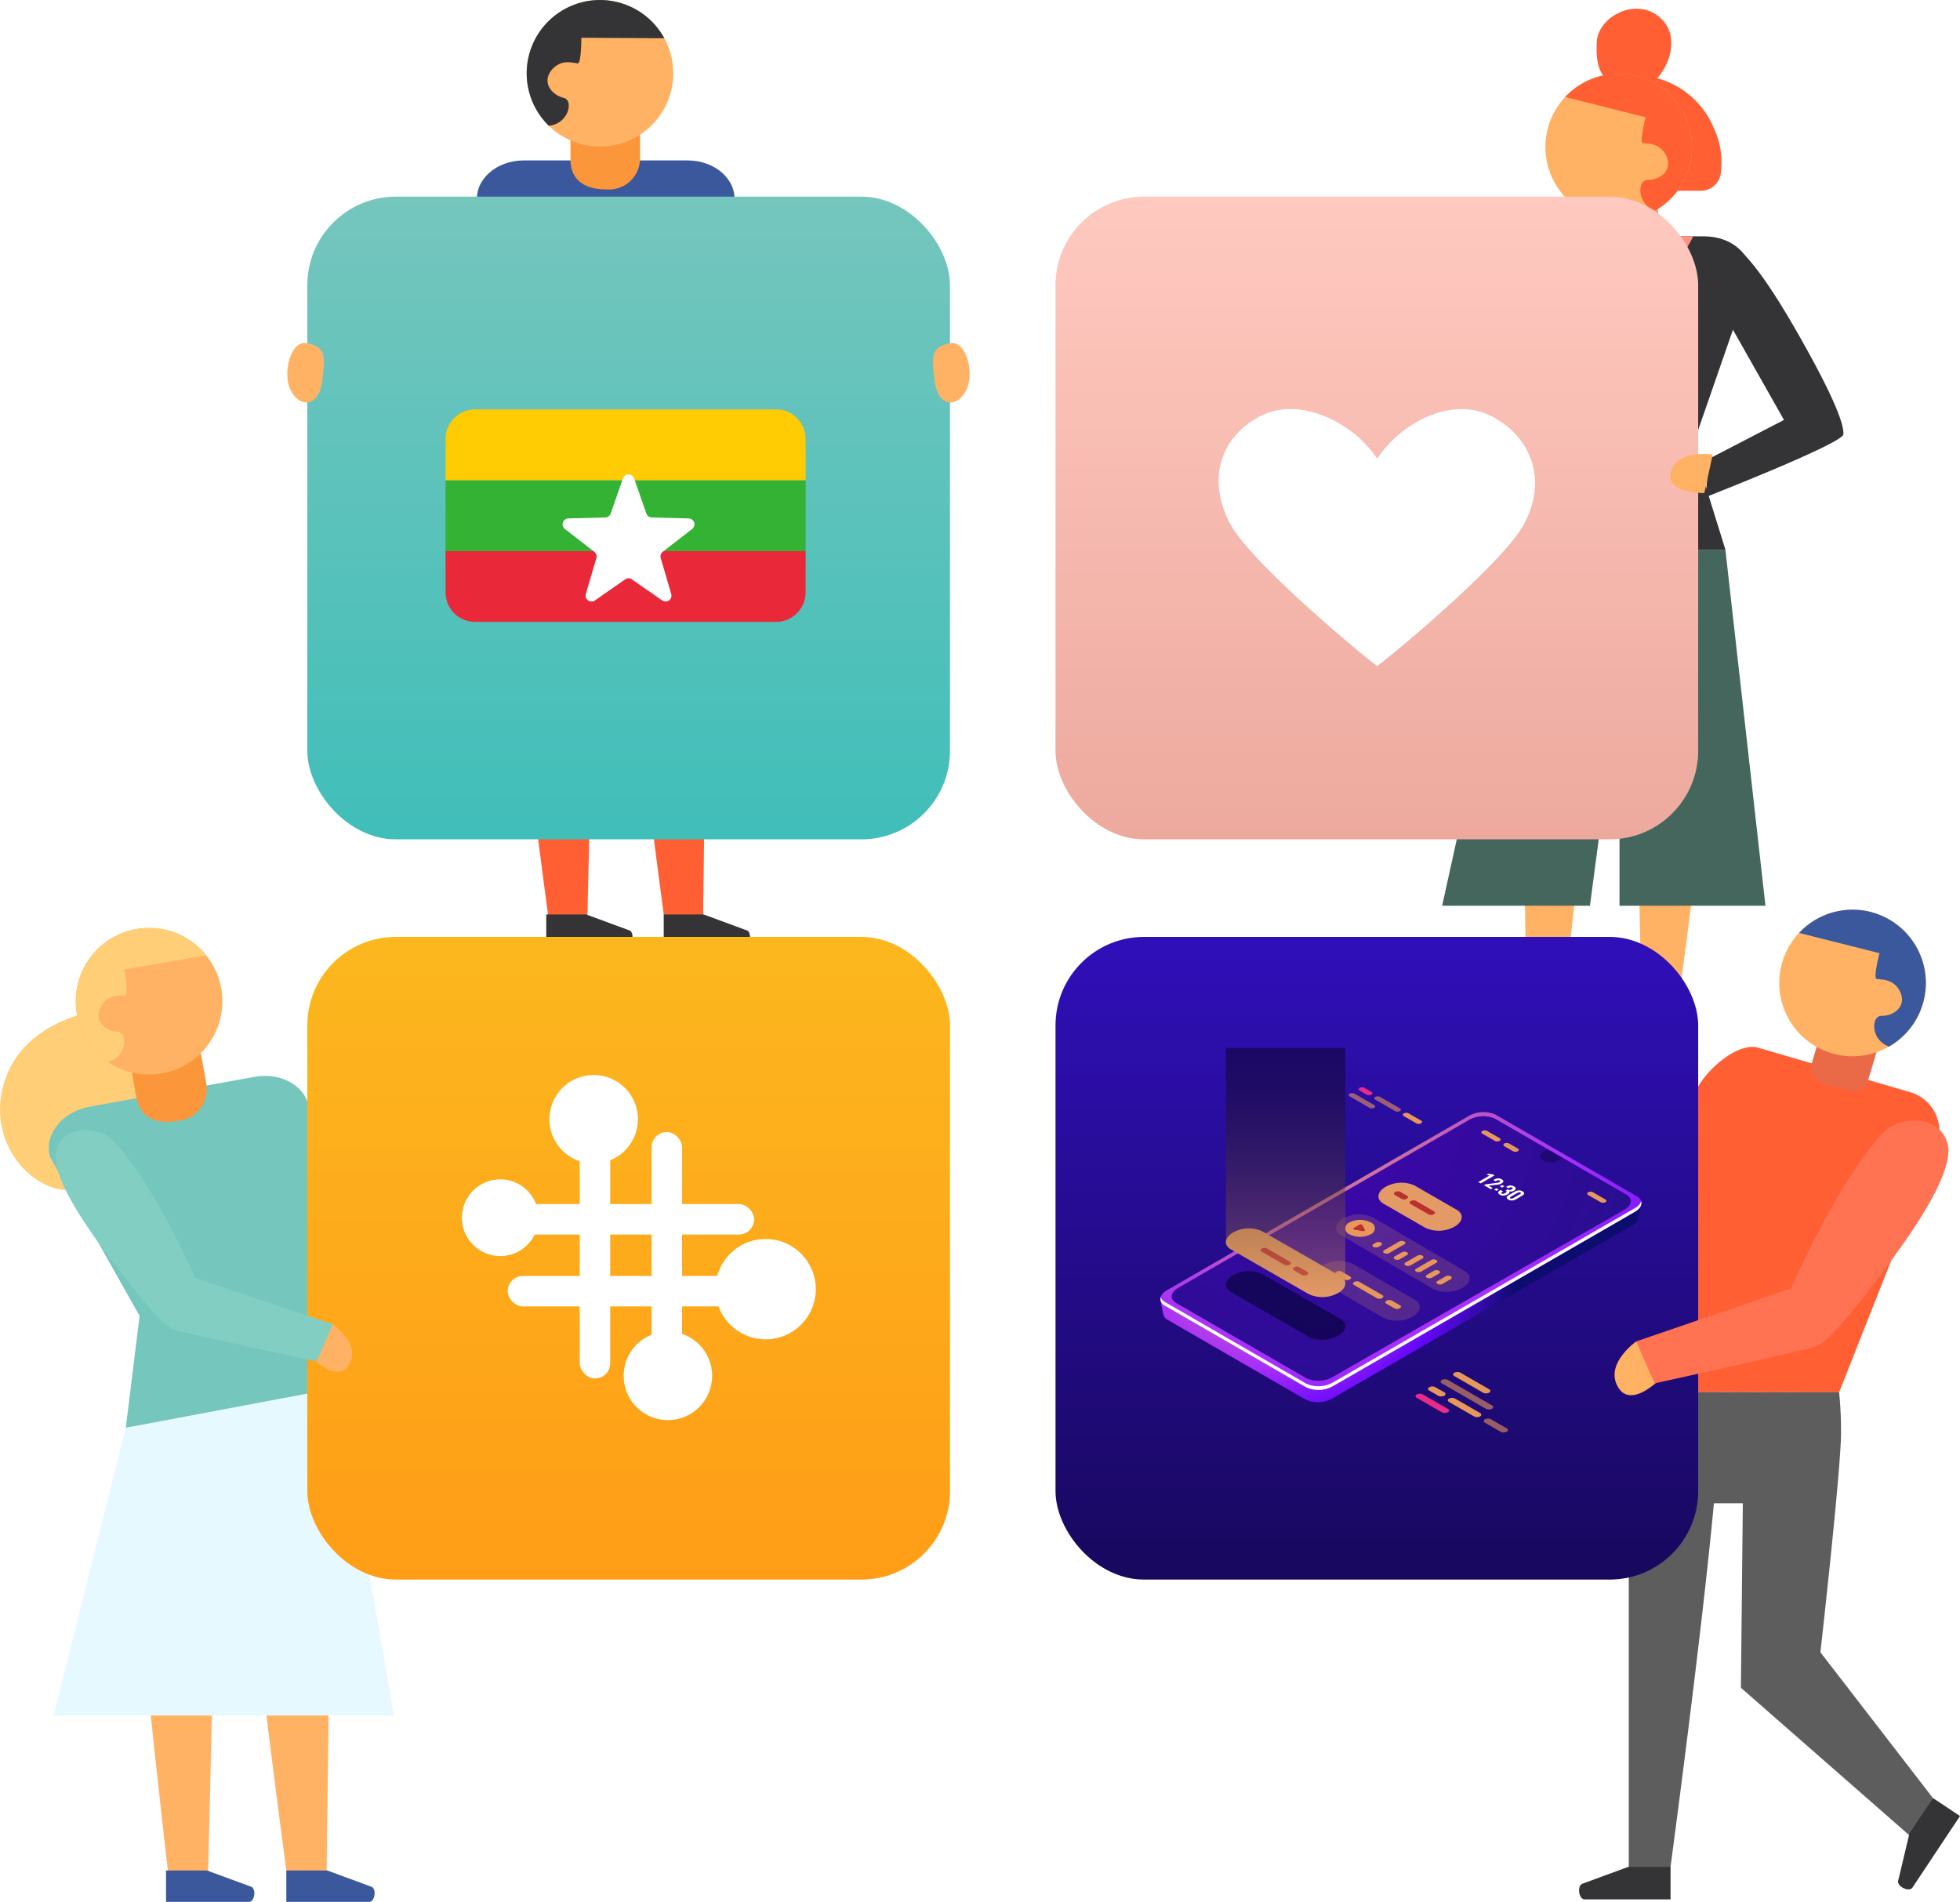 <svg xmlns="http://www.w3.org/2000/svg" xmlns:xlink="http://www.w3.org/1999/xlink" width="332.107" height="322.252" viewBox="0 0 332.107 322.252"><defs><clipPath id="a"><path d="M207.966,208.638h-34.71l4.777-17.724-9.11-28.381c-.387-3.763,3.247-6.988,7.871-6.988h27.638c4.624,0,8.257,3.225,7.868,6.988l-9.848,28.381Z" transform="translate(-168.895 -155.546)" fill="#343436"/></clipPath><clipPath id="b"><path d="M186.867,206.455A12.42,12.42,0,1,0,202,197.543,12.422,12.422,0,0,0,186.867,206.455Z" transform="translate(-186.469 -197.143)" fill="#ffb263"/></clipPath><clipPath id="c"><path d="M172.418,154.808a12.42,12.42,0,1,0,15.135-8.915A12.419,12.419,0,0,0,172.418,154.808Z" transform="translate(-172.02 -145.494)" fill="#ffb263"/></clipPath><clipPath id="d"><path d="M133.916,153.359a12.42,12.42,0,1,1-12.42-12.42A12.421,12.421,0,0,1,133.916,153.359Z" transform="translate(-109.076 -140.939)" fill="#ffb263"/></clipPath><linearGradient id="e" x1="0.5" x2="0.5" y2="1" gradientUnits="objectBoundingBox"><stop offset="0" stop-color="#75c6bd"/><stop offset="1" stop-color="#40beb9"/></linearGradient><linearGradient id="f" x1="0.5" x2="0.5" y2="1" gradientUnits="objectBoundingBox"><stop offset="0" stop-color="#ffc9c0"/><stop offset="1" stop-color="#eda99e"/></linearGradient><linearGradient id="g" x1="0.5" x2="0.5" y2="1" gradientUnits="objectBoundingBox"><stop offset="0" stop-color="#fcb71e"/><stop offset="1" stop-color="#ff9d17"/></linearGradient><linearGradient id="h" x1="0.5" x2="0.5" y2="1" gradientUnits="objectBoundingBox"><stop offset="0" stop-color="#300fb9"/><stop offset="1" stop-color="#18085d"/></linearGradient><radialGradient id="i" cx="0.01" cy="0.384" r="1.719" gradientTransform="translate(0.215) scale(0.571 1)" gradientUnits="objectBoundingBox"><stop offset="0" stop-color="#e39a65"/><stop offset="0.283" stop-color="#a92ffb"/><stop offset="0.335" stop-color="#881bfa"/><stop offset="0.398" stop-color="#6507fa"/><stop offset="0.54" stop-color="#0d0c6f"/></radialGradient><radialGradient id="j" cx="0.177" cy="-0.058" r="2.242" gradientTransform="translate(0.211) scale(0.578 1)" gradientUnits="objectBoundingBox"><stop offset="0" stop-color="#e39a65"/><stop offset="0.415" stop-color="#a92ffb"/><stop offset="0.555" stop-color="#881bfa"/><stop offset="0.726" stop-color="#6507fa"/><stop offset="0.737" stop-color="#6308f8"/><stop offset="1" stop-color="#3919bb"/></radialGradient><radialGradient id="k" cx="0.213" cy="-0.015" r="1.479" gradientTransform="translate(0.212) scale(0.576 1)" gradientUnits="objectBoundingBox"><stop offset="0" stop-color="#6507fa"/><stop offset="1" stop-color="#3919bb"/></radialGradient><linearGradient id="l" x1="118.043" y1="117.805" x2="118.907" y2="117.805" gradientUnits="objectBoundingBox"><stop offset="0" stop-color="#e39a65"/><stop offset="1" stop-color="#e95f8d"/></linearGradient><linearGradient id="m" x1="91.185" y1="90.628" x2="92.083" y2="90.628" xlink:href="#l"/><linearGradient id="n" x1="146.315" y1="146.218" x2="147.144" y2="146.218" xlink:href="#l"/><linearGradient id="o" x1="103.356" y1="103.695" x2="104.236" y2="103.695" xlink:href="#l"/><linearGradient id="p" x1="0.5" y1="1" x2="0.5" gradientUnits="objectBoundingBox"><stop offset="0" stop-color="#e39a65"/><stop offset="0.037" stop-color="#d6915f"/><stop offset="0.238" stop-color="#956542"/><stop offset="0.43" stop-color="#60412a"/><stop offset="0.607" stop-color="#362518"/><stop offset="0.766" stop-color="#18100b"/><stop offset="0.903" stop-color="#060402"/><stop offset="1"/></linearGradient><clipPath id="q"><path d="M105.859,208.48a12.42,12.42,0,1,1-14.433-10.007A12.421,12.421,0,0,1,105.859,208.48Z" transform="translate(-81.216 -198.272)" fill="#ffb263"/></clipPath><filter id="r" x="84.502" y="69.372" width="44" height="43" filterUnits="userSpaceOnUse"><feOffset dy="3" input="SourceAlpha"/><feGaussianBlur stdDeviation="3" result="s"/><feFlood flood-opacity="0.161"/><feComposite operator="in" in2="s"/><feComposite in="SourceGraphic"/></filter></defs><g transform="translate(-76.534 -140.939)"><g transform="translate(351.419 153.698)"><path d="M176.771,145.744a14.464,14.464,0,0,1,15.494,8.765,13.652,13.652,0,0,1,1.2,7.651,3.4,3.4,0,0,1-3.387,2.995h-5.795Z" transform="translate(-176.771 -145.591)" fill="#ff5f33"/></g><g transform="translate(334.181 234.089)"><path d="M205.2,174.906h-34.71l.927,74.151h6.628s5.019-44.868,6.911-65.485h4.593l1.382,65.485h6.628s7.824-58.157,7.616-69.368A43.8,43.8,0,0,0,205.2,174.906Z" transform="translate(-170.485 -174.906)" fill="#ffb263"/></g><g transform="translate(329.82 180.997)"><path d="M207.966,208.638h-34.71l4.777-17.724-9.11-28.381c-.387-3.763,3.247-6.988,7.871-6.988h27.638c4.624,0,8.257,3.225,7.868,6.988l-9.848,28.381Z" transform="translate(-168.895 -155.546)" fill="#f5abbc"/></g><g transform="translate(345.748 172.476)"><path d="M180.325,165.844c6.148,0,6.113-4.182,6.113-5.186v-6.8c0-1.541-2.3-1.412-3.667-1.412h-4.4c-1.368,0-3.667,1.25-3.667,2.792v5.424A5.236,5.236,0,0,0,180.325,165.844Z" transform="translate(-174.703 -152.439)" fill="#ff9283"/></g><g transform="translate(327.21 308.143)"><path d="M175.748,201.91h6.741v5.169H168.818c-.9,0-1.212-2.027-.422-2.463Z" transform="translate(-167.943 -201.91)" fill="#fc6262"/></g><g transform="translate(347.018 308.143)"><path d="M182.971,201.91h6.738v5.169H176.041c-.9,0-1.212-2.027-.422-2.463Z" transform="translate(-175.166 -201.91)" fill="#fc6262"/></g><g transform="translate(365.526 181.616)"><path d="M184.668,155.772c2.816.313,6.99,5.427,13.147,16.279s7.563,15.067,7.459,16.632-23.359,10.646-23.359,10.646l.59-6.5,12.7-6.582-11.164-19.723Z" transform="translate(-181.915 -155.772)" fill="#343436"/></g><g transform="translate(318.308 235.877)"><path d="M165.01,175.558h6.678s-.381,5.685-3.922,6.261C163.328,182.537,165.01,175.558,165.01,175.558Z" transform="translate(-164.697 -175.558)" fill="#ff9283"/></g><g transform="translate(314.123 181.616)"><path d="M182.9,155.772c-2.816.313-6.99,5.427-13.147,16.279s-6.678,12.938-6.573,14.5,4.487,23.477,4.487,23.477h6.678l-1.983-23.79,11.167-19.723Z" transform="translate(-163.171 -155.772)" fill="#f5abbc"/></g><g transform="translate(329.82 180.997)"><path d="M207.966,208.638h-34.71l4.777-17.724-9.11-28.381c-.387-3.763,3.247-6.988,7.871-6.988h27.638c4.624,0,8.257,3.225,7.868,6.988l-9.848,28.381Z" transform="translate(-168.895 -155.546)" fill="#343436"/><g clip-path="url(#a)"><g transform="translate(6.947 -19.622)"><path d="M199.288,162.319a13.93,13.93,0,1,1-13.931-13.928A13.93,13.93,0,0,1,199.288,162.319Z" transform="translate(-171.428 -148.391)" fill="#ff9283"/></g></g></g><g transform="translate(320.896 234.088)"><path d="M213.635,174.906h-34.71l-13.285,60.318h25.043l5.009-37.877v37.877h24.73Z" transform="translate(-165.641 -174.906)" fill="#45665d"/></g><g transform="translate(347.063 142.411)"><path d="M183.23,154.637c2.463,0,7.188-7.393,2.874-11.5-4.061-3.869-10.643-.326-10.884,3.9C174.808,154.226,177.89,154.637,183.23,154.637Z" transform="translate(-175.183 -141.476)" fill="#ff5f33"/></g><g transform="translate(352.513 318.33)"><path d="M212.812,264.151l-35.642-.058,10.777-49.45c.834-3.932,7.35-10.034,11.2-8.874l25.767,7.539a6.871,6.871,0,0,1,4.407,9.1Z" transform="translate(-177.17 -205.624)" fill="#ff5f33"/></g><g transform="translate(383.469 313.081)"><path d="M194.76,216.39l-4.492-1.352a2.82,2.82,0,0,1-1.667-3.606l1.667-5.534a2.823,2.823,0,0,1,3.384-2.087l4.489,1.355a2.817,2.817,0,0,1,1.667,3.606l-1.665,5.534A2.819,2.819,0,0,1,194.76,216.39Z" transform="translate(-188.458 -203.71)" fill="#ea6a47"/></g><g transform="translate(76.534 311.16)"><path d="M98.058,203.01c-3.8.688-17.343,1.829-20.836,13.265C74.156,226.3,81.93,235.06,89.017,234.432s10.95-14.979,13.065-21.629S98.058,203.01,98.058,203.01Z" transform="translate(-76.534 -203.01)" fill="#ffce76"/></g><g transform="translate(161.669 221.474)"><path d="M107.64,170.306h34.877l-.932,74.51h-6.658s-5.043-37.483-6.944-58.2h-4.618l-1.388,58.2h-6.661s-7.862-58.437-7.651-69.705A43.511,43.511,0,0,1,107.64,170.306Z" transform="translate(-107.579 -170.306)" fill="#ff5f33"/></g><g transform="translate(378.014 295.072)"><path d="M186.867,206.455A12.42,12.42,0,1,0,202,197.543,12.422,12.422,0,0,0,186.867,206.455Z" transform="translate(-186.469 -197.143)" fill="#ffb263"/><g clip-path="url(#b)"><g transform="translate(-4.615 -2.524)"><path d="M206.388,206.123s-1.089,4.207-.507,4.358,2.981-.159,4.05,2.284-1.2,4.026-3.195,3.974-1.966,5.216,2.753,5.509,9.058-9.883,7.788-14.546-7.506-11.074-10.193-11.458-22.3,4.432-22.3,4.432Z" transform="translate(-184.786 -196.223)" fill="#3b589c"/></g></g></g><g transform="translate(338.39 153.43)"><path d="M172.418,154.808a12.42,12.42,0,1,0,15.135-8.915A12.419,12.419,0,0,0,172.418,154.808Z" transform="translate(-172.02 -145.494)" fill="#ffb263"/><g clip-path="url(#c)"><g transform="translate(-4.615 -2.525)"><path d="M191.939,154.476s-1.089,4.207-.507,4.355,2.981-.156,4.05,2.287-1.2,4.023-3.195,3.971-1.966,5.219,2.756,5.509,9.055-9.883,7.786-14.545-7.506-11.071-10.193-11.458-22.3,4.434-22.3,4.434Z" transform="translate(-170.337 -144.573)" fill="#ff5f33"/></g></g></g><g transform="translate(157.347 168.124)"><path d="M110.386,204.2h34.877l4.355-46.327c.389-3.779-3.263-7.023-7.909-7.023H113.94c-4.646,0-8.3,3.244-7.909,7.023Z" transform="translate(-106.003 -150.852)" fill="#3b589c"/></g><g transform="translate(173.196 159.568)"><path d="M117.922,161.2c-6.179,0-6.14-4.2-6.14-5.21V149.15c0-1.547,2.309-1.415,3.683-1.415h4.421c1.374,0,3.686,1.253,3.686,2.8v5.449A5.261,5.261,0,0,1,117.922,161.2Z" transform="translate(-111.782 -147.732)" fill="#fc963a"/></g><g transform="translate(188.998 295.888)"><path d="M124.315,197.441h-6.771v5.2h13.734c.908,0,1.22-2.038.425-2.476Z" transform="translate(-117.544 -197.441)" fill="#343436"/></g><g transform="translate(169.093 295.888)"><path d="M117.06,197.441h-6.774v5.2h13.736c.908,0,1.218-2.038.425-2.476Z" transform="translate(-110.286 -197.441)" fill="#343436"/></g><g transform="translate(165.775 140.939)"><path d="M133.916,153.359a12.42,12.42,0,1,1-12.42-12.42A12.421,12.421,0,0,1,133.916,153.359Z" transform="translate(-109.076 -140.939)" fill="#ffb263"/><g clip-path="url(#d)"><g transform="translate(-2.767 -3.362)"><path d="M120.1,149.468s0,4.344-.6,4.344-2.847-.9-4.495,1.2.151,4.2,2.1,4.646.6,5.545-4.045,4.646-6.294-11.836-3.9-16.032,10.04-8.841,12.736-8.542,20.48,9.875,20.48,9.875Z" transform="translate(-108.067 -139.713)" fill="#343436"/></g></g></g><g transform="translate(352.511 376.798)"><path d="M212.814,227l-35.642-.058,0,80.571h7.064s5.348-39.748,7.363-61.717h4.9l-.324,31.266L224.875,302.2l3.837-6.45-19.065-24.7s3.6-31.935,3.494-37.441A62.587,62.587,0,0,0,212.814,227Z" transform="translate(-177.169 -226.945)" fill="#5d5d5d"/></g><g transform="translate(344.098 457.267)"><path d="M182.418,256.288h7.18v5.507H175.033c-.96,0-1.292-2.158-.45-2.624Z" transform="translate(-174.101 -256.288)" fill="#343436"/></g><g transform="translate(398.141 445.599)"><path d="M195.746,258.014l3.974-5.981,4.588,3.049-8.062,12.129c-.532.8-2.512-.121-2.435-1.078Z" transform="translate(-193.808 -252.033)" fill="#343436"/></g><g transform="translate(98.344 381.23)"><path d="M85.833,228.561l33.147.45-.952,76.292h-6.82s-5.164-38.382-7.108-59.594H99.372L97.949,305.3h-6.82s-6.842-59-6.626-70.534C84.319,233.909,85.833,228.561,85.833,228.561Z" transform="translate(-84.487 -228.561)" fill="#ffb263"/></g><g transform="translate(84.798 323.237)"><path d="M92.6,267.039l35.141-6.362-2.918-18.335-1.144-29.132c-.3-3.88-4.566-6.48-9.247-5.635l-27.98,5.065c-4.681.847-7.769,4.783-6.686,8.518l15.171,26.927Z" transform="translate(-79.548 -207.414)" fill="#75c6bd"/></g><g transform="translate(98.347 316.876)"><path d="M92.9,219.063c-6.222,1.127-6.952-3.113-7.136-4.13l-1.248-6.889c-.282-1.558,2.068-1.848,3.453-2.1l4.456-.809c1.385-.25,3.941.6,4.223,2.153l.993,5.493A5.387,5.387,0,0,1,92.9,219.063Z" transform="translate(-84.489 -205.094)" fill="#fc963a"/></g><g transform="translate(125.046 457.874)"><path d="M101.157,256.509H94.224v5.317h14.063c.93,0,1.248-2.084.436-2.534Z" transform="translate(-94.224 -256.509)" fill="#3b589c"/></g><g transform="translate(104.667 457.874)"><path d="M93.728,256.509H86.793v5.317h14.063c.93,0,1.248-2.084.436-2.534Z" transform="translate(-86.793 -256.509)" fill="#3b589c"/></g><g transform="translate(85.625 376.128)"><path d="M127.845,226.7l-35.771,6.732L79.849,282.19H137.5Z" transform="translate(-79.849 -226.701)" fill="#e6f9ff"/></g><g transform="translate(128.606 174.26)"><rect width="108.896" height="108.896" rx="15" fill="url(#e)"/></g><g transform="translate(255.382 174.26)"><rect width="108.896" height="108.896" rx="15" fill="url(#f)"/><g transform="translate(27.641 35.995)"><path d="M198.194,167.487c-6.672-3.584-15.412.916-19.5,7.127-4.083-6.211-13.284-10.712-19.956-7.127-7.059,3.79-8.726,11.148-4.934,18.207s24.849,24.253,24.89,24.045c.041.208,21.1-16.986,24.89-24.045S205.253,171.277,198.194,167.487Z" transform="translate(-151.83 -166.215)" fill="#fff"/></g></g><g transform="translate(128.606 299.687)"><rect width="108.896" height="108.896" rx="15" fill="url(#g)"/><g transform="translate(-68.857 -125.948)"><g transform="translate(115.018 159.018)"><rect width="5.164" height="41.748" rx="2.582" fill="#fff"/><g transform="translate(12.177)"><rect width="5.164" height="41.748" rx="2.582" fill="#fff"/></g></g><g transform="translate(102.815 171.221)"><rect width="41.748" height="5.164" rx="2.582" fill="#fff"/><g transform="translate(0 12.177)"><rect width="41.748" height="5.164" rx="2.582" fill="#fff"/></g></g><circle cx="7.5" cy="7.5" r="7.5" transform="translate(109.876 149.344)" fill="#fff"/><circle cx="8.5" cy="8.5" r="8.5" transform="translate(138.017 177.138)" fill="#fff"/><circle cx="7.5" cy="7.5" r="7.5" transform="translate(122.455 192.824)" fill="#fff"/><circle cx="6.5" cy="6.5" r="6.5" transform="translate(95.046 167.03)" fill="#fff"/></g></g><g transform="translate(255.382 299.687)"><rect width="108.896" height="108.896" rx="15" fill="url(#h)"/><g transform="translate(-138.446 -78.248)"><g transform="translate(156.211 97.072)"><g transform="translate(0 0)"><path d="M235.785,157.543l.028.034L213.185,144.5a5,5,0,0,0-4.5.187L157.99,173.952l-1.69-.645.475,2.372h0a1.42,1.42,0,0,0,.761.949l23.353,13.5a5.006,5.006,0,0,0,4.5-.186L236.215,160.6a2.031,2.031,0,0,0,1.077-1.255l0,0,.485-2.308Z" transform="translate(-156.274 -130.55)" fill="url(#i)"/><path d="M180.911,181.483,157,167.662c-1.162-.671-1.017-1.843.326-2.618l51.182-29.55a5.041,5.041,0,0,1,4.535-.188l23.915,13.822c1.162.671,1.017,1.843-.326,2.618L185.446,181.3A5.041,5.041,0,0,1,180.911,181.483Z" transform="translate(-156.211 -123.996)" fill="url(#j)"/><path d="M185.733,181.694,163.7,168.963c-1.136-.656-.993-1.8.318-2.558L213.31,137.94a4.925,4.925,0,0,1,4.431-.184l22.21,12.833c1.136.656.993,1.8-.318,2.558L190.164,181.51A4.925,4.925,0,0,1,185.733,181.694Z" transform="translate(-161.002 -125.75)" fill="url(#k)"/><path d="M185.733,181.694,163.7,168.963c-1.136-.656-.993-1.8.318-2.558L213.31,137.94a4.925,4.925,0,0,1,4.431-.184l22.21,12.833c1.136.656.993,1.8-.318,2.558L190.164,181.51A4.925,4.925,0,0,1,185.733,181.694Z" transform="translate(-161.002 -125.75)" fill="#06033e" opacity="0.4"/><path d="M381.254,156.809l-.858.5c-.664.384-.737.964-.161,1.3l.4.234a2.5,2.5,0,0,0,2.246-.093l.857-.495Z" transform="translate(-315.586 -139.644)" fill="#06033e" opacity="0.4"/><g transform="translate(26.458 36.084)" opacity="0.2"><path d="M249.145,226.209l10.5,6.077a5.488,5.488,0,0,0,4.938-.222h0c1.459-.849,1.613-2.126.344-2.852l-10.5-6.077a5.488,5.488,0,0,0-4.938.222h0C248.031,224.206,247.877,225.483,249.145,226.209Z" transform="translate(-248.286 -222.648)" fill="url(#l)"/></g><path d="M260.926,230.041l-1.472-.85c-.219-.126-.191-.347.062-.492h0a.946.946,0,0,1,.853-.035l1.472.85c.219.126.191.347-.061.493h0A.949.949,0,0,1,260.926,230.041Z" transform="translate(-229.682 -190.79)" fill="#e8975b"/><path d="M273.885,237.522l-3.932-2.27c-.219-.126-.191-.347.061-.492h0a.947.947,0,0,1,.853-.035l3.932,2.27c.219.126.191.347-.061.493h0A.949.949,0,0,1,273.885,237.522Z" transform="translate(-237.164 -195.109)" fill="#e8975b"/><path d="M290.474,247.1l-1.429-.825c-.219-.126-.191-.347.061-.493h0a.947.947,0,0,1,.853-.035l1.429.825c.218.126.191.347-.061.493h0A.949.949,0,0,1,290.474,247.1Z" transform="translate(-250.77 -202.965)" fill="#e8975b"/><g transform="translate(29.786 28.176)" opacity="0.2"><path d="M260.73,198.687l15.619,9.109a5.489,5.489,0,0,0,4.938-.222h0c1.459-.849,1.613-2.126.344-2.853l-15.618-9.109a5.49,5.49,0,0,0-4.938.222h0C259.615,196.683,259.461,197.961,260.73,198.687Z" transform="translate(-259.871 -195.126)" fill="url(#m)"/></g><g transform="translate(35.943 32.687)"><path d="M282.73,211.581a.933.933,0,0,0-.844,0l-.416.242a.257.257,0,0,0,0,.487.932.932,0,0,0,.844,0l.415-.242A.257.257,0,0,0,282.73,211.581Z" transform="translate(-281.296 -211.292)" fill="#e8975b"/><path d="M291.158,210.927a.932.932,0,0,0-.844,0l-2.552,1.474a.257.257,0,0,0,0,.487.932.932,0,0,0,.844,0l2.552-1.473A.257.257,0,0,0,291.158,210.927Z" transform="translate(-285.78 -210.826)" fill="#e8975b"/><path d="M321.445,231.449a.932.932,0,0,0-.844,0l-1.379.8a.257.257,0,0,0,0,.487.933.933,0,0,0,.844,0l1.379-.8A.257.257,0,0,0,321.445,231.449Z" transform="translate(-308.2 -225.451)" fill="#e8975b"/><path d="M314.981,228.162a.933.933,0,0,0-.844,0l-1.206.7a.257.257,0,0,0,0,.487.933.933,0,0,0,.844,0l1.207-.7A.257.257,0,0,0,314.981,228.162Z" transform="translate(-303.716 -223.109)" fill="#e8975b"/><path d="M310.034,221.825a.933.933,0,0,0-.844,0l-2.552,1.474a.257.257,0,0,0,0,.487.932.932,0,0,0,.844,0l2.552-1.474A.257.257,0,0,0,310.034,221.825Z" transform="translate(-299.232 -218.592)" fill="#e8975b"/><path d="M303.2,219.279a.933.933,0,0,0-.844,0l-2.011,1.161a.257.257,0,0,0,0,.487.932.932,0,0,0,.844,0l2.011-1.161A.257.257,0,0,0,303.2,219.279Z" transform="translate(-294.748 -216.778)" fill="#e8975b"/><path d="M296.1,217.264a.933.933,0,0,0-.844,0l-1.206.7a.257.257,0,0,0,0,.487.933.933,0,0,0,.844,0l1.206-.7A.257.257,0,0,0,296.1,217.264Z" transform="translate(-290.264 -215.342)" fill="#e8975b"/></g><g transform="translate(36.953 22.822)"><path d="M285.67,180.056l7.113,4.1a5.489,5.489,0,0,0,4.938-.222h0c1.459-.849,1.613-2.126.344-2.853l-7.113-4.1a5.488,5.488,0,0,0-4.937.222h0C284.556,178.053,284.4,179.33,285.67,180.056Z" transform="translate(-284.811 -176.495)" fill="url(#n)"/></g><path d="M236.661,188.578l-51.182,29.55a5.04,5.04,0,0,1-4.535.188l-23.916-13.822a1.49,1.49,0,0,1-.725-.827,1.243,1.243,0,0,0,.725,1.448l23.916,13.822a5.041,5.041,0,0,0,4.535-.188l51.182-29.55c.885-.511,1.238-1.192,1.051-1.791A2.112,2.112,0,0,1,236.661,188.578Z" transform="translate(-156.244 -161.45)" fill="#fff"/><g transform="translate(11.108 30.56)"><path d="M195.726,206.985l13.231,7.6a5.489,5.489,0,0,0,4.937-.222h0c1.459-.849,1.613-2.126.345-2.852l-13.231-7.6a5.489,5.489,0,0,0-4.938.222h0C194.611,204.981,194.457,206.259,195.726,206.985Z" transform="translate(-194.867 -203.424)" fill="url(#o)"/><g transform="translate(0 7.24)" opacity="0.6"><path d="M195.726,232.182l13.231,7.6a5.488,5.488,0,0,0,4.937-.222h0c1.459-.849,1.613-2.126.345-2.852l-13.231-7.6a5.489,5.489,0,0,0-4.938.222h0C194.611,230.179,194.457,231.456,195.726,232.182Z" transform="translate(-194.867 -228.621)" fill="#020230"/></g><path d="M219.363,217.831l-3.932-2.27c-.219-.126-.191-.347.061-.493h0a.948.948,0,0,1,.853-.036l3.932,2.271c.219.126.191.347-.061.493h0A.949.949,0,0,1,219.363,217.831Z" transform="translate(-209.416 -211.636)" fill="#ba2f2f"/><path d="M235.952,227.409l-1.429-.825c-.219-.126-.191-.347.061-.493h0a.947.947,0,0,1,.853-.035l1.429.825c.219.126.191.347-.062.492h0A.948.948,0,0,1,235.952,227.409Z" transform="translate(-223.023 -219.492)" fill="#ba2f2f"/></g><path d="M215.1,97.072H194.866V129.92h0a1.448,1.448,0,0,0,.855,1.272l13.231,7.6a5.489,5.489,0,0,0,4.938-.222h0a2.178,2.178,0,0,0,1.188-1.44l.02.007Z" transform="translate(-183.759 -97.072)" opacity="0.4" fill="url(#p)" style="mix-blend-mode:lighten;isolation:isolate"/></g><path d="M295.285,182.868l-1.174-.678c-.219-.126-.191-.347.061-.493h0a.948.948,0,0,1,.853-.035l1.174.678c.219.126.191.347-.061.493h0A.947.947,0,0,1,295.285,182.868Z" transform="translate(-254.381 -157.295)" fill="#ba2f2f"/><path d="M306.411,189.292l-3.094-1.786c-.219-.126-.191-.347.061-.493h0a.949.949,0,0,1,.853-.035l3.094,1.786c.219.126.191.347-.061.493h0A.949.949,0,0,1,306.411,189.292Z" transform="translate(-260.941 -161.083)" fill="#ba2f2f"/></g><g transform="translate(187.555 126.191)"><path d="M269.552,200.869a3.9,3.9,0,0,1-3.531,0,1.076,1.076,0,0,1,0-2.039,3.9,3.9,0,0,1,3.531,0A1.076,1.076,0,0,1,269.552,200.869Z" transform="translate(-265.29 -198.408)" fill="#e8975b"/><path d="M270.021,201.689l.954-.551a.424.424,0,0,1,.516.075l.415.79c.072.137-.149.265-.386.223l-1.369-.24C269.926,201.948,269.855,201.785,270.021,201.689Z" transform="translate(-268.596 -200.316)" fill="#ba2f2f"/></g><g transform="translate(188.121 103.729)"><path d="M273.308,120.8l1.19.687a.89.89,0,0,0,.806,0,.245.245,0,0,0,0-.465l-1.19-.687a.892.892,0,0,0-.806,0A.246.246,0,0,0,273.308,120.8Z" transform="translate(-271.451 -120.238)" fill="#e82b88"/><path d="M267.429,124.194l3.36,1.94a.892.892,0,0,0,.806,0,.246.246,0,0,0,0-.465l-3.36-1.94a.892.892,0,0,0-.806,0A.246.246,0,0,0,267.429,124.194Z" transform="translate(-267.262 -122.656)" fill="#e8975b" opacity="0.6"/><path d="M286.731,128.084a.246.246,0,0,0,0-.465l-3.36-1.94a.891.891,0,0,0-.806,0,.246.246,0,0,0,0,.466l3.36,1.94A.892.892,0,0,0,286.731,128.084Z" transform="translate(-278.049 -124.047)" fill="#e8975b" opacity="0.6"/><path d="M301.36,136.064l-.2-.114-.955-.551a.891.891,0,0,0-.806,0,.246.246,0,0,0,0,.465l.954.551.2.114.955.551a.891.891,0,0,0,.806,0,.246.246,0,0,0,0-.466Z" transform="translate(-290.047 -130.974)" fill="#e8975b"/></g><g transform="translate(199.459 151.969)"><path d="M329.108,288.824l4.852,2.8a1.121,1.121,0,0,0,1.014,0,.309.309,0,0,0,0-.585l-4.852-2.8a1.122,1.122,0,0,0-1.014,0A.309.309,0,0,0,329.108,288.824Z" transform="translate(-322.525 -288.117)" fill="#e8975b"/><path d="M321.715,292.507a.309.309,0,0,0,0,.586l7.464,4.309a1.12,1.12,0,0,0,1.014,0,.309.309,0,0,0,0-.585l-7.464-4.309A1.121,1.121,0,0,0,321.715,292.507Z" transform="translate(-317.257 -291.159)" fill="#e8975b" opacity="0.6"/><path d="M314.322,297.36l1.5.864a1.121,1.121,0,0,0,1.014,0,.309.309,0,0,0,0-.585l-1.5-.864a1.12,1.12,0,0,0-1.014,0A.309.309,0,0,0,314.322,297.36Z" transform="translate(-311.988 -294.201)" fill="#e8975b"/><path d="M306.93,301.629l4.224,2.439a1.12,1.12,0,0,0,1.014,0,.309.309,0,0,0,0-.585l-4.225-2.439a1.121,1.121,0,0,0-1.014,0A.309.309,0,0,0,306.93,301.629Z" transform="translate(-306.72 -297.243)" fill="#e82b88"/><path d="M331.2,306.52a.309.309,0,0,0,0-.585l-4.225-2.439a1.12,1.12,0,0,0-1.014,0,.309.309,0,0,0,0,.585l4.225,2.439A1.121,1.121,0,0,0,331.2,306.52Z" transform="translate(-320.284 -298.991)" fill="#e8975b"/><path d="M349.6,316.555l-.248-.143-1.2-.693a1.122,1.122,0,0,0-1.014,0,.309.309,0,0,0,0,.585l1.2.693.248.143,1.2.693a1.119,1.119,0,0,0,1.014,0,.309.309,0,0,0,0-.585Z" transform="translate(-335.371 -307.701)" fill="#e8975b" opacity="0.6"/></g><path d="M410.062,182.587l-.2-.114-.954-.551a.891.891,0,0,0-.806,0,.246.246,0,0,0,0,.465l.954.551.2.114.955.551a.891.891,0,0,0,.806,0,.246.246,0,0,0,0-.466Z" transform="translate(-179.393 -60.4)" fill="#e8975b"/><g transform="translate(210.609 111.033)"><path d="M347.645,146.42l-.2-.114-.955-.551a.892.892,0,0,0-.806,0,.246.246,0,0,0,0,.465l.955.551.2.114.954.551a.89.89,0,0,0,.806,0,.246.246,0,0,0,0-.466Z" transform="translate(-345.52 -145.659)" fill="#e8975b"/><path d="M360.645,153.837l-.2-.114-.955-.551a.891.891,0,0,0-.806,0,.246.246,0,0,0,0,.465l.955.551.2.114.3.176a.892.892,0,0,0,.806,0,.246.246,0,0,0,0-.466Z" transform="translate(-354.784 -150.944)" fill="#e8975b"/></g><g transform="translate(210.092 118.357)"><path d="M343.723,172.57l1.891-1.092-.478-.16.3-.173a2.411,2.411,0,0,0,.728.126l.307.177-2.345,1.354Z" transform="translate(-343.723 -171.145)" fill="#fff"/><path d="M347.042,175.116l.283-.163,1.469-.187.175-.021q.141-.016.192-.025c.035-.005.086-.015.154-.029a1.108,1.108,0,0,0,.174-.048,1,1,0,0,0,.14-.067.339.339,0,0,0,.162-.15q.023-.07-.084-.125a.614.614,0,0,0-.591.093l-.1.056-.4-.229.1-.058a1.709,1.709,0,0,1,.322-.147,1.416,1.416,0,0,1,.327-.068,1.069,1.069,0,0,1,.337.025,1.21,1.21,0,0,1,.332.133c.2.114.294.232.288.352s-.106.237-.3.35a1.365,1.365,0,0,1-.208.1,1.438,1.438,0,0,1-.233.066c-.084.017-.157.03-.219.038s-.145.019-.248.03l-.026,0-.023,0-.025,0-1.217.145.7.406-.324.187Z" transform="translate(-346.088 -173.14)" fill="#fff"/><path d="M353.069,178.639l.38-.22.382.221-.38.22Zm.957-.553.382-.221.382.221-.382.221Z" transform="translate(-350.383 -175.934)" fill="#fff"/><path d="M355.682,179.7q-.314-.181-.29-.368t.341-.37l.084-.049.4.232-.065.038a.594.594,0,0,0-.215.18q-.041.075.082.146a.381.381,0,0,0,.111.043.4.4,0,0,0,.109.008.438.438,0,0,0,.114-.026,1.13,1.13,0,0,0,.118-.049c.036-.018.079-.041.128-.07a.5.5,0,0,0,.224-.2c.024-.061-.011-.122-.106-.184l-.031-.018-.029-.018.336-.195.056.03a.556.556,0,0,0,.3.079.741.741,0,0,0,.316-.111.428.428,0,0,0,.186-.162c.02-.048-.01-.1-.09-.142a.368.368,0,0,0-.106-.041.381.381,0,0,0-.105-.009.5.5,0,0,0-.109.022.935.935,0,0,0-.109.042c-.034.016-.073.036-.115.059l-.08.046-.4-.232.109-.063a1.261,1.261,0,0,1,.624-.176,1.188,1.188,0,0,1,.617.166c.2.114.295.232.294.356s-.1.243-.3.357a1.1,1.1,0,0,1-.418.143.936.936,0,0,1-.4-.032.216.216,0,0,1,.039.247.684.684,0,0,1-.291.263,1.552,1.552,0,0,1-.671.217A1.121,1.121,0,0,1,355.682,179.7Z" transform="translate(-352.038 -176.131)" fill="#fff"/><path d="M361.366,182.75a1.143,1.143,0,0,1-.64-.154c-.2-.114-.286-.237-.265-.369s.133-.258.34-.378l1.032-.6a1.464,1.464,0,0,1,.658-.2,1.133,1.133,0,0,1,.642.157c.2.116.292.24.271.371s-.138.257-.351.38l-1.032.6A1.439,1.439,0,0,1,361.366,182.75Zm-.294-.353a.549.549,0,0,0,.549-.082l1.018-.588c.03-.017.057-.034.08-.049s.047-.033.071-.051a.241.241,0,0,0,.053-.055.174.174,0,0,0,.023-.055.068.068,0,0,0-.014-.056.2.2,0,0,0-.065-.054.331.331,0,0,0-.113-.04.4.4,0,0,0-.115,0,.551.551,0,0,0-.116.028,1.084,1.084,0,0,0-.109.045c-.031.015-.066.034-.1.055l-1.018.588Q360.868,182.279,361.072,182.4Z" transform="translate(-355.649 -178.202)" fill="#fff"/></g></g></g><g transform="translate(89.373 298.166)"><path d="M105.859,208.48a12.42,12.42,0,1,1-14.433-10.007A12.421,12.421,0,0,1,105.859,208.48Z" transform="translate(-81.216 -198.272)" fill="#ffb263"/><g clip-path="url(#q)"><g transform="translate(-3.126 -2.858)"><path d="M91.446,207.139s.773,4.275.184,4.382-2.962-.378-4.21,1.98.894,4.1,2.89,4.2,1.58,5.348-3.151,5.293-8.3-10.528-6.691-15.083,8.3-10.487,11.013-10.673,21.909,6.072,21.909,6.072Z" transform="translate(-80.076 -197.23)" fill="#ffce76"/></g></g></g><g transform="translate(359.545 217.866)"><path d="M185.512,175.607l1.415-6.524s-5.636-.834-6.949,2.5C178.336,175.771,185.512,175.607,185.512,175.607Z" transform="translate(-179.734 -168.99)" fill="#ffb263"/></g><g transform="translate(128.965 365.313)"><path d="M95.653,228.02l3.968-5.263s4.489,3.1,2.964,6.464C100.674,233.433,95.653,228.02,95.653,228.02Z" transform="translate(-95.653 -222.757)" fill="#ffb263"/></g><g transform="translate(85.934 332.413)"><path d="M80.19,213.89c-1.02,2.734,1.281,8.375,9.02,18.615s9.5,11.584,11.022,12.124,24,5.339,24,5.339l2.726-6.307-23.283-7.832s-7.3-16.616-14.175-23.491C87.671,210.505,81.846,209.455,80.19,213.89Z" transform="translate(-79.962 -210.76)" fill="#82cec3"/></g><g transform="translate(350.108 368.229)"><path d="M184.479,229.741l-4.514-5.921s-5.049,3.538-3.307,7.322C178.844,235.886,184.479,229.741,184.479,229.741Z" transform="translate(-176.293 -223.82)" fill="#ffb263"/></g><g transform="translate(353.78 330.805)"><path d="M230.263,213.679c1.171,3.077-1.4,9.464-10.07,21.081s-10.654,13.144-12.368,13.764-27.078,6.181-27.078,6.181l-3.115-7.108,26.242-8.992s8.139-18.813,15.862-26.62C221.792,209.9,228.366,208.68,230.263,213.679Z" transform="translate(-177.632 -210.174)" fill="#ff7352"/></g><g transform="translate(125.213 199.059)"><path d="M97.526,162.162c-2.633-.48-4.138,5.027-2.66,7.983s4.731,2.956,5.323-1.478S100.782,162.751,97.526,162.162Z" transform="translate(-94.285 -162.132)" fill="#ffb263"/></g><g transform="translate(234.622 199.059)"><path d="M137.143,162.162c2.635-.48,4.141,5.027,2.663,7.983s-4.733,2.956-5.323-1.478S133.89,162.751,137.143,162.162Z" transform="translate(-134.181 -162.132)" fill="#ffb263"/></g><g transform="translate(-763.167 -695.096)"><path d="M0,0H61a0,0,0,0,1,0,0V7a5,5,0,0,1-5,5H5A5,5,0,0,1,0,7V0A0,0,0,0,1,0,0Z" transform="translate(915.203 929.407)" fill="#e92939"/><rect width="61" height="12" transform="translate(915.203 917.407)" fill="#33b233"/><path d="M5,0H56a5,5,0,0,1,5,5v7a0,0,0,0,1,0,0H0a0,0,0,0,1,0,0V5A5,5,0,0,1,5,0Z" transform="translate(915.203 905.407)" fill="#ffcb03"/><g transform="matrix(1, 0, 0, 1, 839.7, 836.03)" filter="url(#r)"><path d="M12.056,2.7a1,1,0,0,1,1.888,0l2.078,5.945a1,1,0,0,0,.918.67l6.256.162a1,1,0,0,1,.587,1.79L18.8,15.129a1,1,0,0,0-.347,1.072l1.784,6.074a1,1,0,0,1-1.531,1.1l-5.133-3.571a1,1,0,0,0-1.142,0L7.3,23.378a1,1,0,0,1-1.531-1.1L7.549,16.2A1,1,0,0,0,7.2,15.129L2.217,11.267A1,1,0,0,1,2.8,9.477L9.06,9.315a1,1,0,0,0,.918-.67Z" transform="translate(93.5 75.37)" fill="#fff"/></g></g></g></svg>